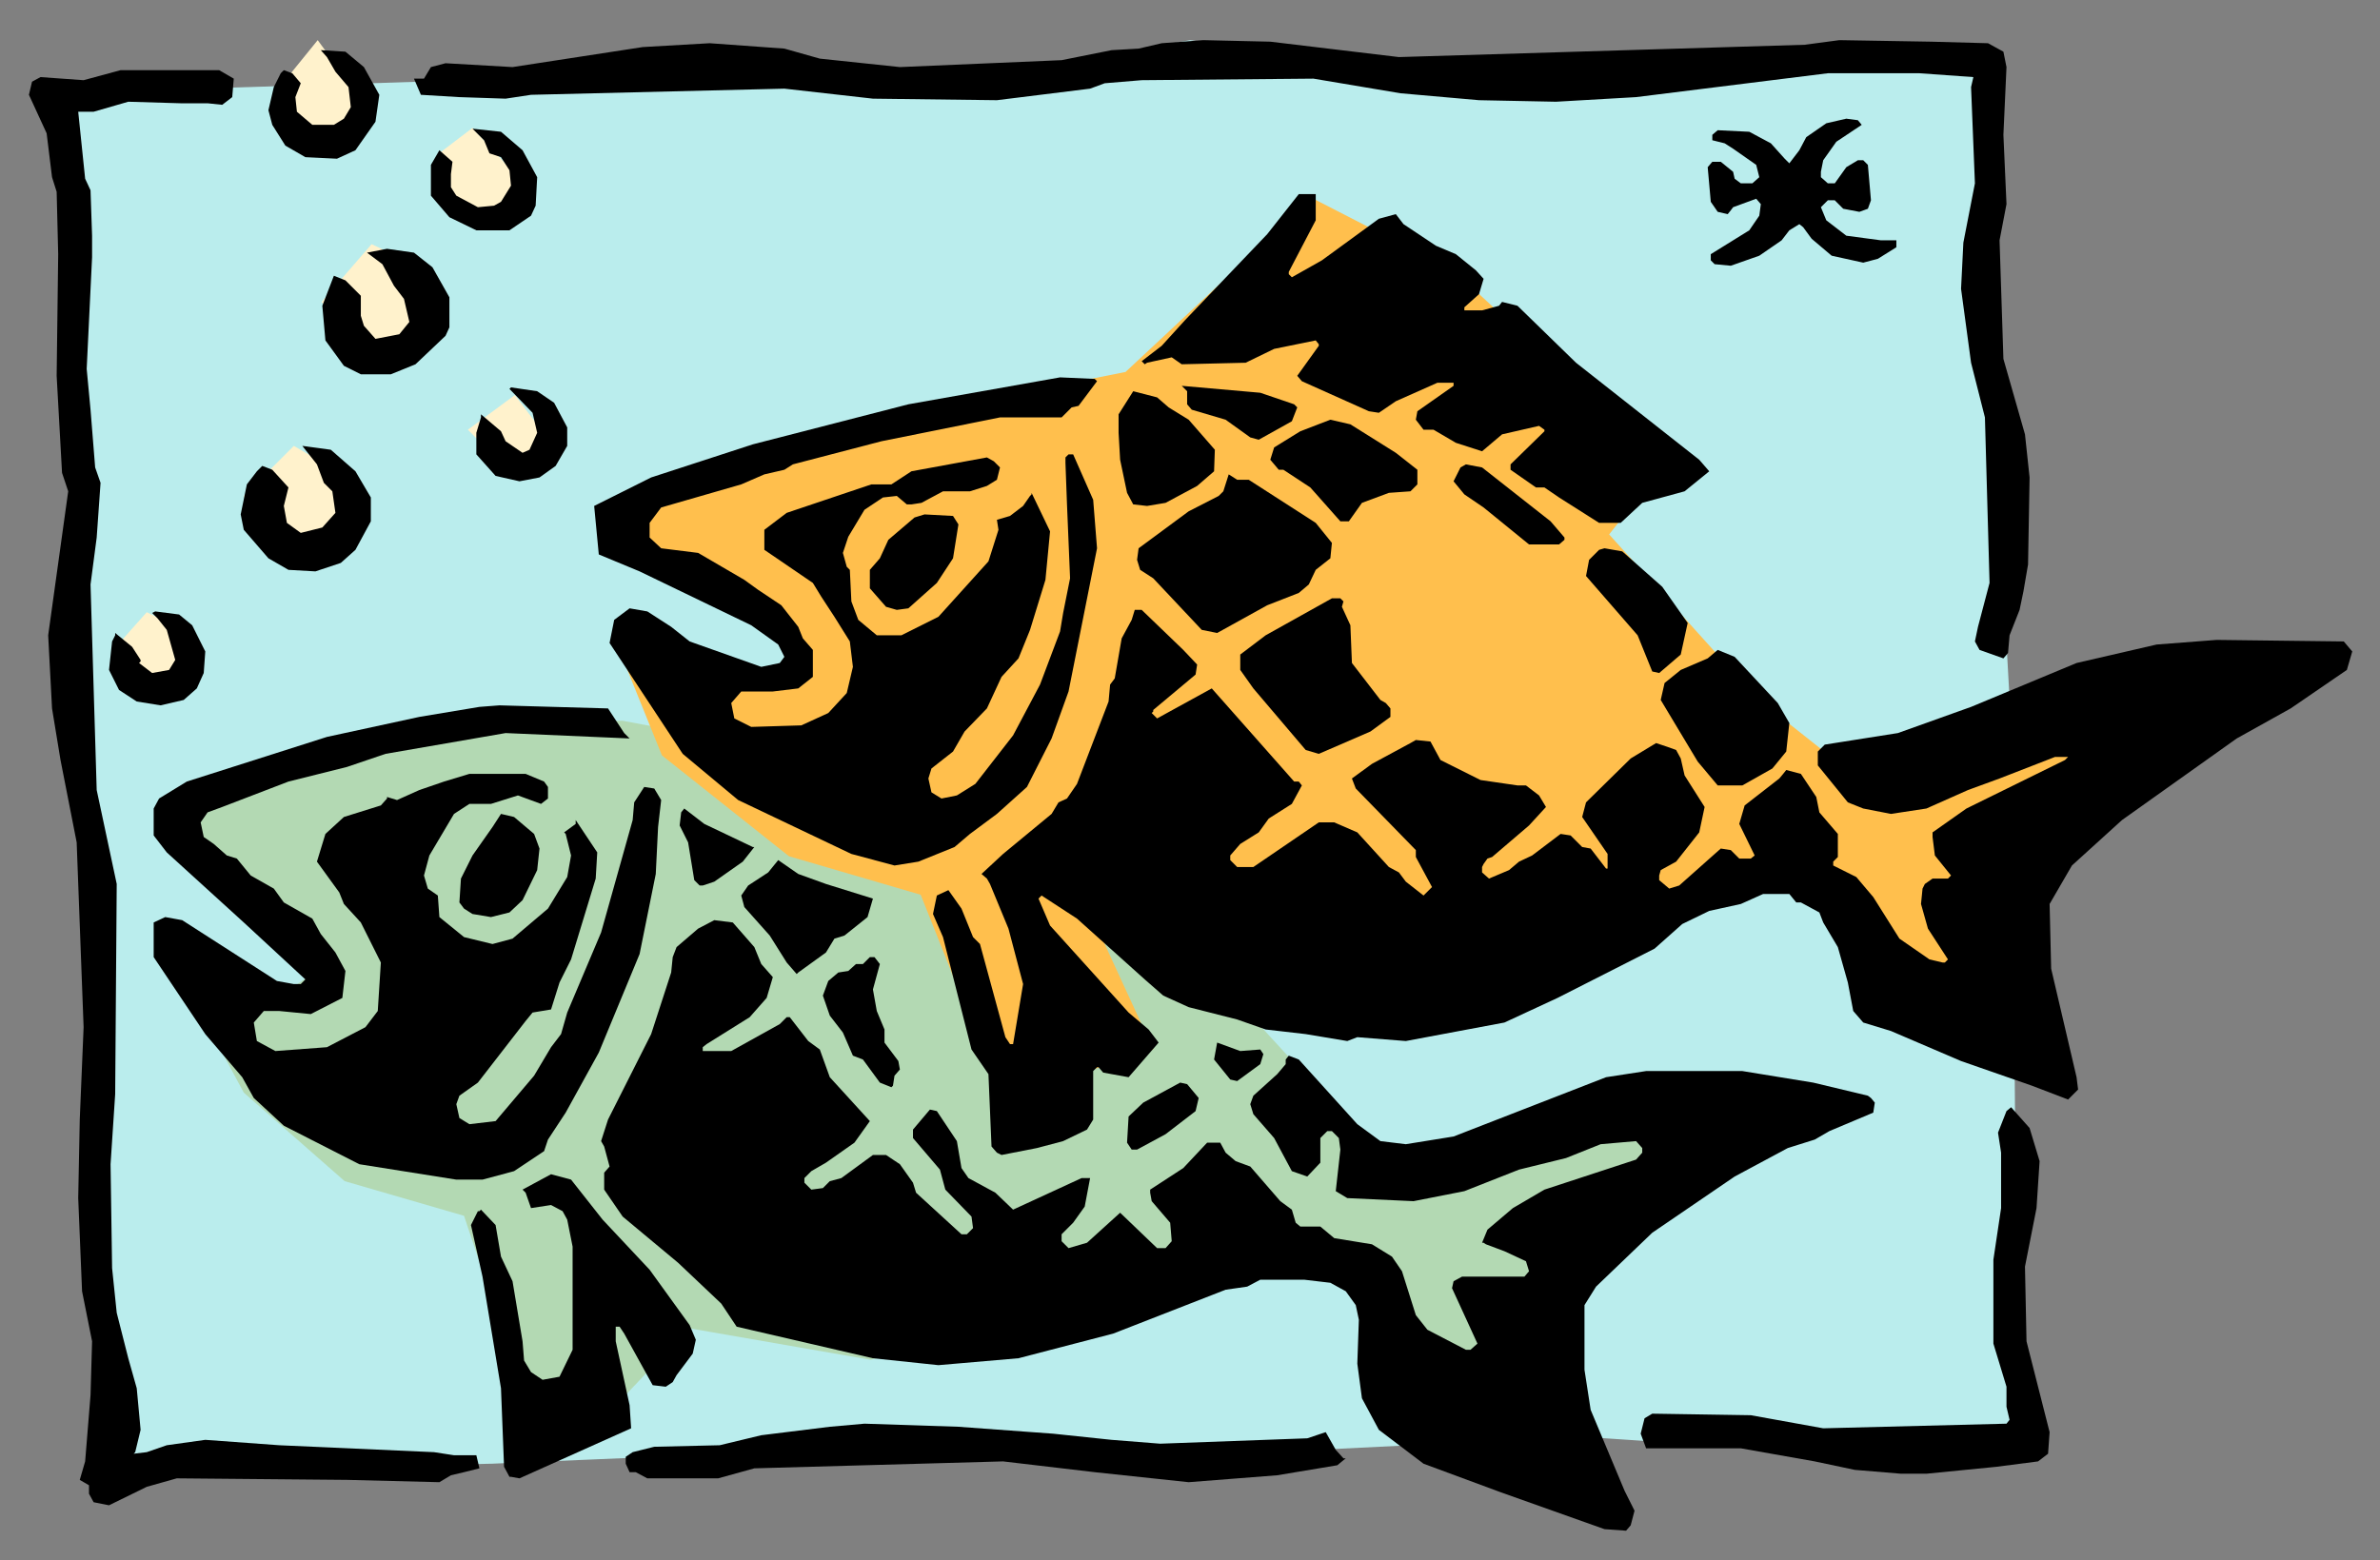<?xml version="1.0" encoding="utf-8"?>
<!-- Generator: Adobe Illustrator 16.0.0, SVG Export Plug-In . SVG Version: 6.00 Build 0)  -->
<!DOCTYPE svg PUBLIC "-//W3C//DTD SVG 1.1//EN" "http://www.w3.org/Graphics/SVG/1.1/DTD/svg11.dtd">
<svg version="1.1" id="Layer_1" xmlns="http://www.w3.org/2000/svg" xmlns:xlink="http://www.w3.org/1999/xlink" x="0px" y="0px"
	 width="918px" height="602px" viewBox="0 0 918 602" enable-background="new 0 0 918 602" xml:space="preserve">
<rect x="0" y="0" width="918" height="602" fill="#808080" stroke="none"/>
<g>
	<polygon fill-rule="evenodd" clip-rule="evenodd" fill="#BAEDED" points="19.477,35.98 208.98,30.041 361.059,33.01 459.08,15.486 
		583.537,33.01 761.158,22.615 768.584,85.289 768.584,152.416 776.01,285.486 777.496,461.623 777.496,530.535 783.436,551.328 
		743.041,563.209 610.268,554.297 459.674,561.725 365.516,557.268 189.674,564.693 41.752,567.664 37.297,454.199 41.752,340.732 
		25.416,239.15 29.871,144.99 19.477,35.98 19.477,35.98 	"/>
	<polygon fill-rule="evenodd" clip-rule="evenodd" fill="#FFF2CC" points="122.545,15.486 105.912,35.98 114.822,53.803 
		131.455,53.803 141.852,41.922 122.545,15.486 122.545,15.486 	"/>
	<polygon fill-rule="evenodd" clip-rule="evenodd" fill="#FFF2CC" points="182.248,49.348 168.584,59.742 171.555,79.348 
		191.158,83.803 203.039,71.922 182.248,49.348 182.248,49.348 	"/>
	<polygon fill-rule="evenodd" clip-rule="evenodd" fill="#FFF2CC" points="143.338,94.199 124.029,116.477 141.852,137.564 
		165.613,130.139 168.584,106.08 143.338,94.199 143.338,94.199 	"/>
	<polygon fill-rule="evenodd" clip-rule="evenodd" fill="#FFF2CC" points="198.584,152.416 180.467,165.783 198.584,183.902 
		213.436,172.021 198.584,152.416 198.584,152.416 	"/>
	<polygon fill-rule="evenodd" clip-rule="evenodd" fill="#FFF2CC" points="113.338,172.021 94.029,191.328 107.396,215.387 
		129.971,209.15 138.881,186.871 113.338,172.021 113.338,172.021 	"/>
	<polygon fill-rule="evenodd" clip-rule="evenodd" fill="#FFF2CC" points="56.604,236.18 44.723,249.545 52.148,267.367 
		73.238,261.426 71.752,243.605 56.604,236.18 56.604,236.18 	"/>
	<polygon fill-rule="evenodd" clip-rule="evenodd" fill="#B3D9B3" points="240.168,278.061 177.494,279.545 62.545,310.732 
		125.516,372.221 110.367,382.615 62.545,363.01 94.029,421.525 132.939,455.684 178.98,469.051 204.525,545.387 238.684,540.932 
		265.713,512.418 335.811,524.596 490.863,484.199 526.803,494.596 555.021,549.842 592.445,519.842 655.119,425.982 
		593.932,437.861 534.227,448.258 468.584,376.674 319.477,292.912 240.168,278.061 240.168,278.061 	"/>
	<polygon fill-rule="evenodd" clip-rule="evenodd" fill="#FFBF4D" points="238.684,194.297 352.15,159.842 434.129,143.506 
		506.01,76.377 560.961,104.596 641.754,179.447 620.662,206.178 677.396,269.15 707.396,292.912 820.564,272.119 761.158,349.645 
		757.893,391.525 731.158,376.674 694.029,331.822 631.355,355.584 566.9,381.129 476.01,385.584 420.764,352.615 444.822,404.893 
		386.604,424.199 355.119,345.189 304.326,330.338 255.316,291.426 237.197,246.576 299.871,262.912 305.811,248.061 
		287.99,230.238 234.229,210.635 238.684,194.297 238.684,194.297 	"/>
	<polygon fill-rule="evenodd" clip-rule="evenodd" points="539.574,22.021 696.109,17.268 709.477,15.486 744.822,16.08 
		766.803,16.674 772.742,19.941 773.932,25.881 772.742,52.021 773.932,78.752 771.258,92.715 772.742,138.457 781.061,167.564 
		782.842,184.199 782.248,217.764 780.465,228.16 778.98,235.289 775.119,245.09 774.525,251.922 772.742,254 763.537,250.732 
		761.754,247.467 762.939,241.822 767.396,224.893 765.613,161.031 760.268,139.941 756.408,111.426 757.299,93.605 761.754,70.732 
		760.268,33.605 761.158,29.742 740.367,28.258 705.021,28.258 631.061,37.467 600.17,39.248 570.465,38.654 540.17,35.98 
		506.605,30.338 440.367,30.932 426.109,32.119 420.467,34.199 384.525,38.654 336.703,38.061 302.545,34.199 204.822,36.576 
		195.021,38.061 177.197,37.467 162.348,36.576 159.674,30.338 163.535,30.338 166.209,25.881 171.852,24.396 197.693,25.881 
		247.893,18.16 273.732,16.674 302.545,18.752 316.209,22.615 347.1,25.881 409.477,23.209 428.783,19.348 439.178,18.752 
		448.09,16.674 464.129,15.486 489.971,16.08 539.574,22.021 539.574,22.021 	"/>
	<polygon fill-rule="evenodd" clip-rule="evenodd" points="140.367,25.881 146.307,36.576 144.822,46.971 137.1,57.963 
		129.971,61.229 117.793,60.635 110.068,56.18 105.021,48.16 103.535,42.516 105.613,33.605 108.287,28.258 109.477,27.07 
		112.742,28.258 116.01,32.119 113.93,37.467 114.525,43.109 120.467,48.16 128.783,48.16 132.645,45.783 135.316,41.328 
		134.426,33.605 129.377,27.664 126.109,22.021 123.732,19.348 133.238,19.941 140.367,25.881 140.367,25.881 	"/>
	<polygon fill-rule="evenodd" clip-rule="evenodd" points="90.168,30.338 89.574,37.467 85.713,40.436 80.068,39.842 69.674,39.842 
		49.477,39.248 36.109,43.109 30.168,43.109 32.842,68.951 34.92,73.406 35.516,90.932 35.516,99.248 33.436,142.318 34.92,158.061 
		36.703,180.338 38.783,186.279 37.297,207.367 34.92,225.486 37.297,304.793 45.021,341.031 44.426,422.119 42.645,449.148 
		43.238,489.248 45.021,506.475 49.477,524.002 52.742,535.584 54.229,551.623 52.148,560.236 51.555,560.834 56.604,560.236 
		64.326,557.566 79.178,555.486 107.693,557.566 167.396,560.236 175.119,561.426 183.732,561.426 184.92,566.475 178.98,567.963 
		173.93,569.148 169.477,571.822 133.832,570.932 68.188,570.338 56.604,573.604 42.049,580.732 36.109,579.547 34.326,576.277 
		34.326,573.01 30.764,570.932 32.842,563.803 34.92,538.258 35.516,517.467 31.654,498.16 30.168,462.221 30.764,431.922 
		32.248,396.277 29.574,324.99 23.338,293.209 20.068,273.307 18.584,245.09 26.307,189.545 23.93,182.416 21.852,144.99 
		22.445,98.061 21.852,74 20.068,68.357 17.99,51.426 11.158,36.576 12.348,31.525 15.613,29.742 32.248,30.932 46.506,27.07 
		84.525,27.07 90.168,30.338 90.168,30.338 	"/>
	<polygon fill-rule="evenodd" clip-rule="evenodd" points="718.09,48.16 708.287,54.693 703.238,61.822 702.348,66.277 
		702.348,68.357 705.021,70.732 707.693,70.732 712.15,64.496 716.605,61.822 718.682,61.822 720.465,63.605 721.654,77.268 
		720.465,80.535 717.197,81.725 710.961,80.535 707.693,77.268 705.021,77.268 702.348,79.941 704.424,84.99 712.15,90.932 
		725.516,92.715 731.455,92.715 731.455,95.387 724.326,99.842 718.682,101.328 706.506,98.654 698.783,92.119 695.516,87.664 
		694.029,86.477 690.17,88.852 687.197,92.715 678.584,98.654 667.594,102.516 661.355,101.922 659.871,100.436 659.871,98.061 
		674.723,88.852 678.584,83.209 679.178,78.752 677.396,76.674 668.484,79.941 667.594,81.129 666.408,82.615 662.545,81.725 
		659.871,77.861 658.682,64.496 660.465,62.416 663.734,62.416 668.484,66.277 669.08,68.951 671.455,70.732 675.912,70.732 
		678.584,68.357 677.396,63.605 668.484,57.367 665.219,55.289 660.465,54.1 660.465,52.021 662.545,50.238 674.723,50.834 
		683.041,55.289 688.387,61.229 690.17,63.01 694.029,57.963 696.703,52.912 704.424,47.564 712.15,45.783 716.605,46.377 
		718.09,48.16 718.09,48.16 	"/>
	<polygon fill-rule="evenodd" clip-rule="evenodd" points="201.555,57.963 207.197,68.357 206.604,79.348 204.822,83.209 
		196.506,88.852 183.732,88.852 173.338,83.803 166.209,75.486 166.209,63.605 169.477,57.963 174.525,62.416 173.93,67.168 
		173.93,72.219 176.01,75.486 184.326,79.941 190.564,79.348 193.238,77.861 197.1,71.623 196.506,65.684 193.238,60.635 
		188.783,59.15 186.703,54.1 182.248,49.645 193.238,50.834 201.555,57.963 201.555,57.963 	"/>
	<polygon fill-rule="evenodd" clip-rule="evenodd" points="507.496,84.99 497.098,104.893 497.098,105.783 498.287,106.971 
		509.871,100.436 531.852,84.396 538.387,82.615 541.355,86.477 553.832,94.793 561.553,98.061 569.279,104.297 572.248,107.564 
		570.465,113.506 564.822,118.555 564.822,119.742 571.654,119.742 578.189,117.963 579.377,116.477 585.318,117.963 
		607.893,139.941 655.416,177.367 659.279,181.822 649.771,189.545 633.436,194 625.119,201.725 616.803,201.725 601.355,191.922 
		595.713,188.061 592.445,188.061 582.643,181.229 582.643,179.15 595.713,166.377 595.713,165.783 593.635,164.297 
		579.377,167.564 571.654,174.1 561.553,170.834 552.939,165.783 549.08,165.783 546.109,161.922 546.703,158.654 560.662,148.852 
		560.662,147.664 554.424,147.664 538.387,154.793 531.852,159.248 527.99,158.654 502.15,147.07 500.367,144.99 508.682,133.406 
		508.682,132.813 507.496,131.328 491.455,134.596 480.465,139.941 455.811,140.535 451.951,137.861 442.445,139.941 
		441.555,140.535 440.367,139.348 448.09,133.406 457,123.605 488.783,90.338 500.961,74.893 507.496,74.893 507.496,84.99 
		507.496,84.99 	"/>
	<polygon fill-rule="evenodd" clip-rule="evenodd" points="166.803,103.109 173.338,114.693 173.338,126.277 171.852,129.545 
		160.268,140.535 150.764,144.396 139.178,144.396 132.645,141.129 125.516,131.328 124.326,117.963 128.783,106.377 
		133.238,108.16 139.178,114.1 139.178,121.822 140.367,125.684 144.822,130.732 154.031,128.951 157.893,124.199 155.811,115.289 
		151.951,110.238 147.494,101.922 141.555,97.467 149.277,95.98 159.674,97.467 166.803,103.109 166.803,103.109 	"/>
	<polygon fill-rule="evenodd" clip-rule="evenodd" points="423.139,147.07 416.01,156.576 413.338,157.17 409.477,161.031 
		385.713,161.031 339.971,170.238 305.811,179.15 302.545,181.229 294.822,183.01 285.912,186.871 255.021,195.783 250.564,201.725 
		250.564,207.367 255.021,211.525 269.277,213.307 287.1,223.705 292.445,227.564 301.357,233.506 307.893,241.822 309.674,246.279 
		313.535,250.732 313.535,261.129 307.893,265.586 298.09,266.773 285.912,266.773 282.049,271.229 283.238,277.17 289.773,280.436 
		309.08,279.842 319.477,275.09 326.604,267.367 328.98,257.268 327.793,247.467 321.852,237.961 316.803,230.238 313.535,224.893 
		294.822,212.119 294.822,204.396 303.436,197.861 336.109,186.871 343.832,186.871 351.555,181.822 380.664,176.477 
		383.338,177.961 385.713,180.338 384.525,185.09 380.664,187.467 374.129,189.545 363.732,189.545 355.416,194 351.555,194.596 
		349.773,194.596 345.912,191.328 340.564,191.922 333.436,196.674 327.197,207.07 325.119,213.307 326.604,218.654 
		327.793,219.842 328.387,232.021 331.059,239.15 338.188,245.09 347.693,245.09 361.951,237.961 381.258,216.576 385.119,204.396 
		384.525,200.535 389.574,199.051 394.623,195.189 397.297,191.328 397.893,190.732 397.893,190.139 405.021,204.99 
		403.238,223.705 397.297,243.01 392.842,254 386.307,261.129 380.664,273.307 372.049,282.219 367.594,289.941 359.277,296.477 
		358.09,300.338 359.277,305.684 363.139,308.061 369.08,306.873 376.209,302.416 390.764,283.705 401.158,264.1 408.881,243.605 
		410.068,236.477 412.742,223.109 411.555,194.596 410.961,178.555 410.961,176.477 412.15,175.289 413.93,175.289 421.654,192.813 
		423.139,211.525 412.15,266.773 405.613,284.893 396.109,303.604 384.525,314.002 374.129,321.725 368.188,326.773 
		354.229,332.418 345.021,333.902 328.387,329.447 284.723,308.654 263.338,290.834 235.119,248.061 236.902,239.15 
		242.842,234.693 249.674,235.881 258.881,241.822 266.01,247.467 293.635,257.268 300.764,255.783 302.545,253.406 
		300.168,248.654 289.773,241.229 246.703,220.436 230.961,213.902 229.178,195.189 251.158,184.199 290.367,171.426 
		350.367,155.98 408.881,145.586 422.248,146.18 423.139,147.07 423.139,147.07 	"/>
	<polygon fill-rule="evenodd" clip-rule="evenodd" points="499.178,155.98 500.367,157.17 498.287,162.516 485.516,169.645 
		482.248,168.752 472.742,161.922 459.674,158.061 457.893,155.98 457.893,150.932 455.811,148.852 486.109,151.525 499.178,155.98 
		499.178,155.98 	"/>
	<polygon fill-rule="evenodd" clip-rule="evenodd" points="213.732,155.387 218.783,164.893 218.783,172.021 214.326,179.742 
		208.09,184.199 200.367,185.684 191.158,183.605 183.732,175.289 183.732,166.971 185.516,161.031 185.516,159.842 
		193.238,166.377 195.021,170.238 201.555,174.693 204.229,173.506 207.197,166.971 205.416,159.248 196.506,150.041 197.1,149.447 
		207.197,150.932 213.732,155.387 213.732,155.387 	"/>
	<polygon fill-rule="evenodd" clip-rule="evenodd" points="450.764,157.17 458.484,161.922 468.584,173.506 468.287,181.822 
		461.754,187.467 449.574,194 442.445,195.189 437.1,194.596 434.723,190.139 432.049,177.367 431.455,166.971 431.455,159.842 
		437.1,150.932 446.307,153.307 450.764,157.17 450.764,157.17 	"/>
	<polygon fill-rule="evenodd" clip-rule="evenodd" points="538.387,174.693 546.703,181.229 546.703,186.871 544.029,189.545 
		535.713,190.139 525.318,194 520.268,201.129 517,201.129 505.416,188.061 495.021,181.229 493.238,181.229 489.971,177.367 
		491.455,172.615 501.553,166.377 513.139,161.922 520.863,163.705 538.387,174.693 538.387,174.693 	"/>
	<polygon fill-rule="evenodd" clip-rule="evenodd" points="137.1,181.822 143.039,191.922 143.039,201.129 137.1,212.119 
		131.455,217.17 121.654,220.436 111.258,219.842 103.535,215.387 94.029,204.396 92.842,198.457 95.219,186.871 99.08,181.822 
		101.158,179.742 105.021,181.229 111.258,188.061 109.477,195.189 110.664,201.725 116.01,205.586 124.326,203.506 
		129.377,197.861 128.188,189.545 124.92,186.279 122.248,179.15 116.604,172.021 127.594,173.506 137.1,181.822 137.1,181.822 	"/>
	<polygon fill-rule="evenodd" clip-rule="evenodd" points="598.09,201.129 603.436,207.367 603.436,208.258 601.355,210.041 
		589.771,210.041 572.248,195.783 564.822,190.732 560.662,185.684 563.336,180.338 565.416,179.15 571.654,180.338 598.09,201.129 
		598.09,201.129 	"/>
	<polygon fill-rule="evenodd" clip-rule="evenodd" points="481.654,185.09 507.496,201.725 513.734,209.447 513.139,215.387 
		507.496,219.842 504.822,225.486 500.961,228.752 488.783,233.506 469.477,244.199 463.537,243.01 444.822,223.109 
		439.773,219.842 438.584,215.98 439.178,211.525 458.484,197.268 470.068,191.328 471.852,189.545 473.932,183.01 477.197,185.09 
		481.654,185.09 481.654,185.09 	"/>
	<polygon fill-rule="evenodd" clip-rule="evenodd" points="369.674,202.318 367.594,215.387 361.357,224.893 350.367,234.693 
		345.912,235.289 341.752,234.1 335.516,226.971 335.516,219.842 339.377,215.387 342.645,208.258 352.742,199.645 356.604,198.457 
		367.594,199.051 369.674,202.318 369.674,202.318 	"/>
	<polygon fill-rule="evenodd" clip-rule="evenodd" points="641.158,226.377 650.961,240.338 648.287,252.516 639.971,259.645 
		637.299,259.051 631.654,245.09 611.754,222.219 612.939,215.98 616.803,212.119 618.881,211.525 625.713,212.715 641.158,226.377 
		641.158,226.377 	"/>
	<polygon fill-rule="evenodd" clip-rule="evenodd" points="518.189,232.021 517.594,234.1 520.863,241.229 521.455,255.783 
		532.445,270.041 534.525,271.229 536.307,273.307 536.307,276.576 528.584,282.219 508.682,290.834 503.635,289.348 
		483.436,265.586 478.387,258.457 478.387,252.516 488.189,245.09 513.734,230.834 517,230.834 518.189,232.021 518.189,232.021 	
		"/>
	<polygon fill-rule="evenodd" clip-rule="evenodd" points="456.406,250.732 461.754,256.377 461.158,260.238 444.822,273.902 
		444.822,274.496 444.229,275.09 446.307,277.17 467.396,265.586 499.178,301.525 500.961,301.525 502.15,303.01 498.287,310.139 
		489.377,315.783 485.516,321.129 478.387,325.584 474.525,330.039 474.525,331.822 477.197,334.494 483.436,334.494 
		508.682,317.268 514.625,317.268 523.537,321.129 535.713,334.494 539.574,336.576 542.248,340.139 549.08,345.486 
		552.348,342.221 546.109,330.635 546.109,327.963 522.939,304.199 521.455,300.338 529.178,294.693 544.029,286.674 
		546.109,285.486 551.754,286.08 555.613,293.209 571.061,300.932 585.318,303.01 588.584,303.01 593.635,306.873 596.307,311.328 
		589.771,318.455 575.516,330.635 573.734,331.229 572.248,333.309 571.654,334.494 571.654,336.576 574.326,338.951 
		582.049,335.684 585.912,332.418 590.961,330.039 601.951,321.725 605.811,322.318 610.268,326.773 613.537,327.365 
		619.477,335.092 620.068,335.092 620.068,329.447 610.268,315.189 611.754,309.547 628.98,292.615 638.783,286.674 643.238,288.16 
		646.506,289.348 648.287,292.615 649.771,299.15 657.496,311.328 655.416,321.129 646.506,332.418 640.564,335.684 
		639.971,337.764 639.971,339.547 643.832,342.813 647.693,341.623 663.734,327.365 667.594,327.963 670.861,331.229 
		675.318,331.229 676.803,330.039 670.861,317.861 672.939,310.732 686.307,300.338 687.791,298.555 688.98,297.07 694.625,298.555 
		700.564,307.467 701.754,313.406 708.881,321.725 708.881,330.635 707.1,332.418 707.1,333.902 716.01,338.357 722.545,346.08 
		732.643,362.119 744.227,370.139 749.279,371.328 750.17,371.328 751.355,370.139 743.635,358.258 740.961,348.752 
		741.553,342.813 742.445,341.031 745.416,338.951 751.355,338.951 752.545,337.764 746.307,330.039 745.416,322.91 
		745.416,321.129 758.484,311.922 796.506,293.209 797.693,292.021 792.643,292.021 771.258,300.338 759.08,304.793 
		743.041,311.922 729.377,314.002 718.682,311.922 712.742,309.547 701.158,295.289 701.158,289.941 703.832,287.268 
		732.049,282.813 760.268,272.715 800.961,255.783 831.852,248.654 855.021,246.871 904.029,247.467 907.299,251.328 
		905.219,258.457 883.537,273.307 862.742,284.893 818.484,316.377 799.178,333.902 790.564,348.752 791.158,373.705 
		800.961,415.584 801.553,420.338 797.693,424.199 783.734,418.854 756.408,409.346 729.377,397.764 718.682,394.494 
		714.822,390.039 712.742,379.051 708.881,365.387 703.238,355.881 701.754,352.02 694.625,348.16 692.842,348.16 690.17,344.891 
		680.068,344.891 671.455,348.752 659.279,351.426 648.881,356.475 638.189,365.982 600.764,384.99 580.268,394.494 
		542.248,401.623 523.537,400.139 519.674,401.623 503.635,398.951 488.189,397.168 477.197,393.309 458.484,388.555 448.684,384.1 
		441.555,377.861 415.416,354.396 401.752,345.486 400.564,346.674 405.021,357.07 435.316,390.635 443.039,397.168 
		446.902,402.221 435.316,415.584 425.516,413.803 423.732,411.725 423.139,411.725 421.654,413.209 421.654,431.922 
		419.277,435.783 410.068,440.236 399.971,442.91 386.307,445.584 384.525,444.693 382.445,442.318 381.258,414.396 
		374.723,404.893 363.732,361.525 359.871,352.615 361.357,345.486 365.811,343.406 370.861,350.535 375.316,361.525 
		377.99,364.199 387.793,400.139 389.574,402.813 390.764,402.813 394.623,379.645 388.98,358.258 381.852,341.031 380.664,338.951 
		378.584,337.168 386.902,329.447 405.613,314.002 408.287,309.547 411.555,308.061 415.416,302.416 427.594,270.635 428.188,264.1 
		429.971,261.725 432.645,246.279 436.506,239.15 437.693,235.289 440.367,235.289 456.406,250.732 456.406,250.732 	"/>
	<polygon fill-rule="evenodd" clip-rule="evenodd" points="74.129,241.229 79.178,251.328 78.584,259.645 75.912,265.586 
		70.861,270.041 61.951,272.119 52.742,270.635 45.912,266.18 42.049,258.457 43.238,247.467 44.426,245.09 44.426,244.199 
		50.961,249.545 54.229,254.596 54.229,255.189 53.635,255.783 58.684,259.645 65.219,258.457 67.594,254.596 64.326,243.01 
		60.764,238.555 58.684,236.477 59.871,235.881 69.08,237.07 74.129,241.229 74.129,241.229 	"/>
	<polygon fill-rule="evenodd" clip-rule="evenodd" points="685.713,271.229 690.17,278.951 688.98,289.941 683.635,296.477 
		672.049,303.01 662.545,303.01 654.822,293.803 640.564,270.041 642.049,263.506 648.287,258.457 658.682,254 662.545,250.732 
		669.08,253.406 685.713,271.229 685.713,271.229 	"/>
	<polygon fill-rule="evenodd" clip-rule="evenodd" points="240.764,282.813 242.842,284.893 195.021,282.813 148.684,290.834 
		133.832,295.881 111.258,301.525 85.713,311.328 80.068,313.406 77.396,317.268 78.584,322.91 82.445,325.584 87.494,330.039 
		91.357,331.229 96.703,337.764 105.613,342.813 109.477,348.16 120.467,354.396 123.732,360.338 129.377,367.467 133.238,374.596 
		132.049,384.99 119.871,391.229 107.693,390.039 101.752,390.039 97.893,394.494 99.08,401.623 106.209,405.486 126.109,404.002 
		140.961,396.277 145.713,390.039 146.902,371.328 139.178,355.881 132.645,348.752 130.861,344.297 122.248,332.418 
		125.516,321.725 132.645,315.189 146.902,310.732 149.277,308.061 149.277,307.467 153.139,308.654 161.752,304.793 
		171.258,301.525 181.059,298.555 202.742,298.555 209.871,301.525 211.357,303.604 211.357,308.061 208.684,310.139 
		199.773,306.873 189.377,310.139 181.059,310.139 175.119,314.002 165.613,330.039 163.535,337.764 165.021,342.813 
		168.881,345.486 169.477,353.803 178.98,361.525 189.971,364.199 197.693,362.119 211.357,350.535 218.783,338.357 
		220.268,330.039 218.188,321.725 217.594,321.129 222.049,317.861 222.049,316.377 230.367,328.854 229.773,338.951 
		220.268,370.139 215.811,379.051 212.545,389.447 205.416,390.635 202.742,393.902 184.326,417.664 177.197,422.713 
		176.01,425.982 177.197,431.328 181.059,433.705 191.158,432.516 206.01,414.99 212.545,404.002 216.406,398.951 218.783,390.635 
		231.852,359.744 244.029,316.377 244.623,309.547 248.484,303.604 252.348,304.199 255.021,308.654 253.832,319.051 
		252.939,337.168 246.703,368.061 230.961,406.08 218.188,429.248 211.357,439.645 209.871,444.1 198.287,451.822 186.109,455.092 
		176.01,455.092 138.584,449.148 109.477,434.297 97.893,423.604 93.436,415.584 79.178,398.951 59.277,369.248 59.277,355.881 
		63.732,353.803 70.268,354.99 106.803,378.455 113.338,379.645 116.01,379.645 117.793,377.861 94.029,355.881 64.326,328.854 
		59.277,322.318 59.277,311.922 61.357,308.061 72.049,301.525 126.109,284.297 161.752,276.576 184.92,272.715 192.645,272.119 
		234.525,273.307 240.764,282.813 240.764,282.813 	"/>
	<polygon fill-rule="evenodd" clip-rule="evenodd" points="290.367,326.773 290.961,326.773 286.506,332.418 275.516,340.139 
		271.059,341.623 269.871,341.623 267.793,339.547 265.416,324.99 262.15,318.455 262.742,313.406 263.93,311.922 271.654,317.861 
		290.367,326.773 290.367,326.773 	"/>
	<polygon fill-rule="evenodd" clip-rule="evenodd" points="206.01,321.725 208.09,327.365 207.197,335.684 201.555,347.268 
		196.506,352.02 189.377,353.803 182.248,352.615 178.98,350.535 177.197,348.16 177.793,338.951 182.248,330.039 189.971,319.051 
		193.238,314.002 198.287,315.189 206.01,321.725 206.01,321.725 	"/>
	<polygon fill-rule="evenodd" clip-rule="evenodd" points="318.584,341.031 336.703,346.674 334.623,353.803 325.713,360.932 
		321.852,362.119 318.584,367.467 307.893,375.189 307.297,375.783 303.436,371.328 296.902,360.932 287.1,349.941 285.912,345.486 
		288.584,341.623 296.307,336.576 300.168,331.822 307.893,337.168 318.584,341.031 318.584,341.031 	"/>
	<polygon fill-rule="evenodd" clip-rule="evenodd" points="290.961,365.387 293.635,371.922 298.09,376.971 295.713,384.99 
		289.178,392.418 272.545,402.813 271.059,404.002 271.059,405.486 282.049,405.486 300.764,395.092 303.436,392.418 
		304.623,392.418 311.752,401.623 316.209,404.893 320.068,415.584 335.516,432.516 329.574,440.834 318.584,448.555 
		312.939,451.822 310.268,454.494 310.268,456.277 312.939,458.951 317.396,458.357 320.068,455.684 324.525,454.494 
		336.703,445.584 341.752,445.584 347.1,449.148 352.15,456.277 353.338,460.139 370.861,476.18 372.939,476.18 375.316,473.803 
		374.723,469.346 364.623,458.951 362.545,451.229 352.15,439.051 352.15,435.783 358.684,428.061 361.357,428.654 369.08,440.236 
		370.861,450.635 373.535,454.494 383.93,460.139 390.764,466.674 417.197,454.494 420.467,454.494 418.387,465.486 413.93,471.725 
		409.477,476.18 409.477,478.854 412.15,481.525 419.277,479.447 432.049,467.861 446.307,481.525 449.574,481.525 451.951,478.854 
		451.357,471.725 444.229,463.406 443.635,460.139 443.635,458.951 456.406,450.635 465.613,440.834 470.662,440.834 
		472.742,444.693 476.605,447.963 482.248,450.039 493.832,463.406 498.287,466.674 499.771,471.725 501.553,473.209 
		509.279,473.209 514.625,477.664 529.178,480.039 536.9,484.793 540.764,490.438 546.109,507.365 550.564,513.01 565.416,520.732 
		567.197,520.732 569.871,518.357 566.605,511.229 560.068,496.971 560.662,494.297 563.932,492.516 587.99,492.516 
		589.771,490.438 588.584,486.576 580.268,482.713 573.139,480.039 572.248,479.447 571.654,479.447 573.734,474.396 
		583.537,466.08 595.713,458.951 631.061,447.365 633.436,444.693 633.436,442.91 631.061,440.236 617.396,441.426 604.029,446.773 
		585.912,451.229 564.822,459.547 545.219,463.406 519.674,462.221 515.219,459.547 517,443.506 516.408,439.051 513.734,436.377 
		511.951,436.377 509.279,439.051 509.279,448.555 504.227,453.902 498.287,451.822 491.455,439.051 483.436,429.842 
		482.248,425.982 483.436,422.713 492.643,414.396 495.912,410.535 495.912,408.752 497.098,407.268 500.961,408.752 
		523.537,433.705 532.445,440.236 542.248,441.426 560.662,438.455 619.477,415.584 634.92,413.209 672.049,413.209 
		699.377,417.664 720.465,422.713 721.654,423.604 723.139,425.387 722.545,429.248 705.613,436.377 699.971,439.645 
		689.574,442.91 669.08,453.902 637.299,475.584 615.613,496.377 611.158,503.506 611.158,528.455 613.537,543.902 626.605,575.092 
		630.465,582.813 628.98,588.455 627.197,590.535 618.881,589.941 578.783,575.684 549.08,564.693 531.852,551.623 525.318,539.447 
		523.537,526.08 524.129,509.148 522.939,503.506 519.08,498.16 513.139,494.893 503.041,493.705 486.109,493.705 481.061,496.377 
		472.742,497.566 429.377,514.494 392.842,524.002 361.951,526.674 336.703,524.002 284.129,511.822 278.188,502.91 
		261.555,487.168 240.168,469.346 233.039,458.951 233.039,452.418 235.119,450.039 233.039,442.318 231.852,440.236 
		234.525,431.922 251.158,398.951 258.881,375.189 259.477,369.248 260.961,365.387 269.277,358.258 275.516,354.99 
		282.645,355.881 290.961,365.387 290.961,365.387 	"/>
	<polygon fill-rule="evenodd" clip-rule="evenodd" points="339.377,371.922 336.703,381.725 338.188,390.039 341.158,397.168 
		341.158,402.221 346.506,409.346 347.1,412.615 345.021,414.99 344.426,418.854 343.832,419.447 339.377,417.664 332.842,408.752 
		328.98,407.268 325.119,398.357 320.068,391.822 317.396,384.1 319.477,378.455 323.338,375.189 327.197,374.596 330.168,371.922 
		332.842,371.922 335.516,369.248 337.297,369.248 339.377,371.922 339.377,371.922 	"/>
	<polygon fill-rule="evenodd" clip-rule="evenodd" points="486.109,404.893 487.299,406.674 486.109,410.535 477.197,417.07 
		474.525,416.475 468.287,408.752 469.477,402.221 478.387,405.486 486.109,404.893 486.109,404.893 	"/>
	<polygon fill-rule="evenodd" clip-rule="evenodd" points="462.348,423.604 461.158,428.654 449.574,437.566 438.584,443.506 
		436.506,443.506 434.723,440.834 435.316,430.732 440.961,425.387 455.219,417.664 457.893,418.258 462.348,423.604 
		462.348,423.604 	"/>
	<polygon fill-rule="evenodd" clip-rule="evenodd" points="786.703,447.963 785.516,466.08 781.061,488.654 781.654,517.467 
		790.564,552.516 789.971,560.834 786.109,563.803 770.068,565.881 743.041,568.555 733.238,568.555 715.416,567.07 
		699.971,563.803 671.455,558.752 634.92,558.752 632.842,553.111 634.326,547.168 637.299,545.387 675.318,545.982 
		703.238,551.031 773.932,549.248 775.119,547.764 773.932,542.713 773.932,534.99 768.881,518.357 768.881,485.982 771.852,466.08 
		771.852,444.693 770.662,436.971 773.932,428.654 775.713,427.168 782.842,435.189 786.703,447.963 786.703,447.963 	"/>
	<polygon fill-rule="evenodd" clip-rule="evenodd" points="232.445,470.535 250.564,489.842 266.01,511.229 268.387,516.873 
		267.197,522.221 260.961,530.535 259.477,533.209 256.803,534.99 251.752,534.396 240.764,514.494 238.98,511.822 237.494,511.822 
		237.494,517.467 242.842,542.119 243.436,551.031 200.367,570.338 197.1,569.744 196.506,569.744 194.426,565.881 193.238,535.584 
		186.109,492.516 181.654,472.615 184.326,467.268 184.92,467.268 185.516,466.674 191.158,472.615 193.238,484.793 
		197.693,494.297 201.555,517.467 202.15,524.893 204.822,529.346 209.277,532.318 215.811,531.129 220.861,520.732 
		220.861,480.932 218.783,470.535 217,467.268 212.545,464.893 204.822,466.08 202.742,460.139 201.555,458.951 212.545,453.01 
		220.268,455.092 232.445,470.535 232.445,470.535 	"/>
	<polygon fill-rule="evenodd" clip-rule="evenodd" points="406.209,553.111 428.783,555.486 447.494,556.971 504.227,554.893 
		511.355,552.516 515.219,559.346 518.189,562.615 519.08,562.615 515.811,565.289 492.643,569.148 458.484,571.822 
		422.248,567.963 386.902,563.803 290.961,566.475 277,570.338 249.674,570.338 245.219,567.963 242.842,567.963 241.357,564.693 
		241.357,562.02 244.029,560.236 252.348,558.16 277.594,557.566 293.635,553.705 320.068,550.438 333.436,549.248 369.674,550.438 
		406.209,553.111 406.209,553.111 	"/>
</g>
</svg>
